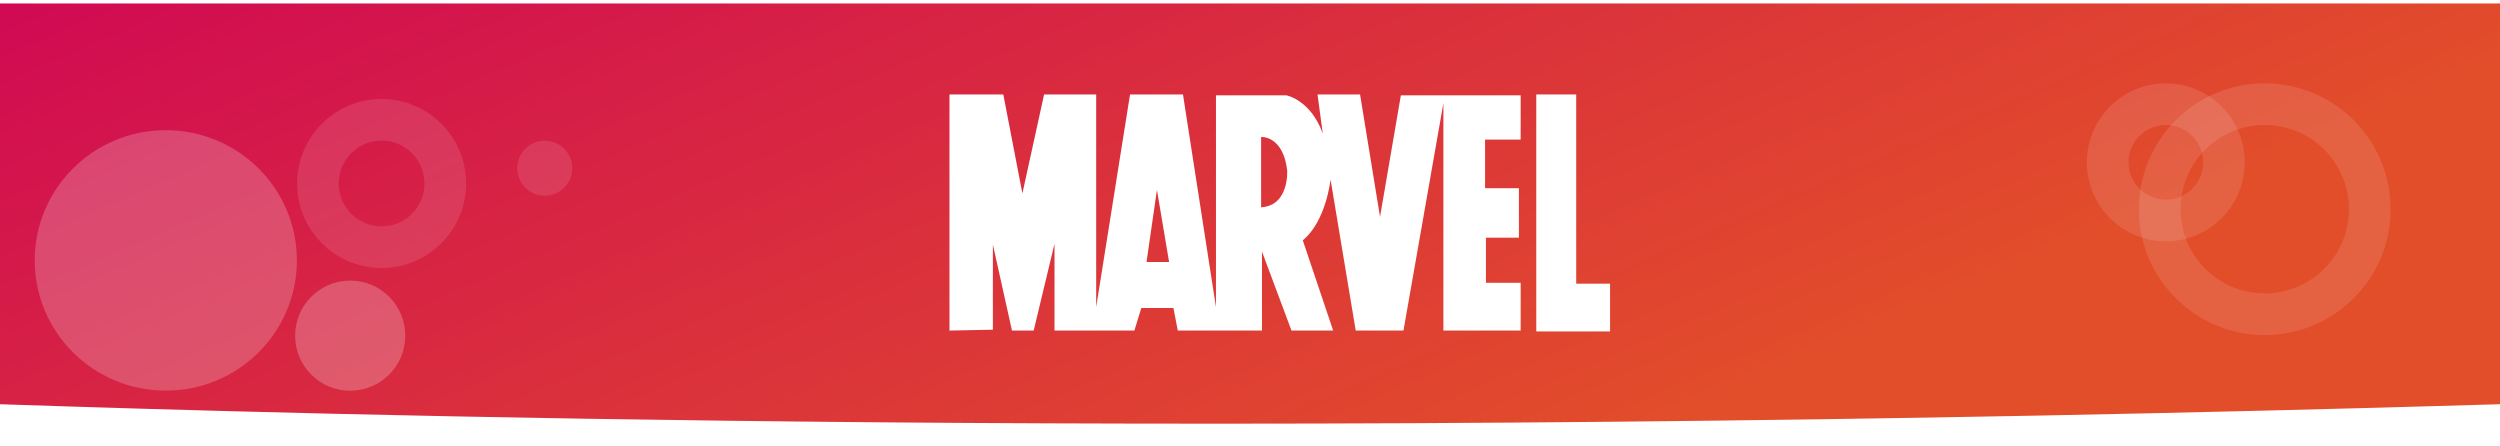 <svg width="1440" height="257" viewBox="0 0 1440 257" fill="none" xmlns="http://www.w3.org/2000/svg">
<g filter="url(#filter0_d)">
<path fill-rule="evenodd" clip-rule="evenodd" d="M1440 0H0V230.832C172.667 236.632 702 252.85 1440 230.832V0Z" fill="url(#paint0_linear)"/>
</g>
<path d="M884.899 54.405H907.899V163.405H927.399V190.905H884.899V54.405Z" fill="white"/>
<path d="M726.399 119.405C742.899 118.405 741.399 97.905 741.399 97.905C738.899 77.905 726.399 78.905 726.399 78.905V119.405ZM673.399 150.905L666.399 109.405L660.399 150.905H673.399ZM546.899 190.405V54.405H577.899L588.899 111.405L601.399 54.405H631.399V176.905L650.899 54.405H681.399L700.399 176.905V54.905H740.899C740.899 54.905 754.899 57.405 761.899 76.905L758.899 54.405H783.399L794.899 124.905L806.899 54.905H875.899V80.405H855.399V108.405H874.899V136.905H855.899V162.905H875.899V190.405H831.399V59.405L808.399 190.405H780.899L766.399 103.405C766.399 103.405 763.899 127.405 750.399 138.405L767.899 190.405H743.899L726.899 144.905V190.405H678.399L675.899 177.405H657.399L653.399 190.405H607.399V140.405L595.399 190.405H582.899L571.899 140.905V189.905L546.899 190.405Z" fill="white"/>
<ellipse cx="95.5" cy="150" rx="75.5" ry="75" fill="#F8F8F8" fill-opacity="0.22"/>
<circle cx="201.719" cy="193.335" r="31.719" fill="#F8F8F8" fill-opacity="0.24"/>
<circle cx="313.768" cy="96.88" r="15.859" fill="#F8F8F8" fill-opacity="0.12"/>
<circle cx="219.804" cy="105.691" r="36.691" stroke="#F8F8F8" stroke-opacity="0.12" stroke-width="24"/>
<circle cx="1304.5" cy="120.5" r="60.5" stroke="#F8F8F8" stroke-opacity="0.12" stroke-width="24"/>
<circle cx="1247.5" cy="93.5" r="33.5" stroke="#F8F8F8" stroke-opacity="0.12" stroke-width="24"/>
<defs>
<filter id="filter0_d" x="-12" y="-10" width="1464" height="266.038" filterUnits="userSpaceOnUse" color-interpolation-filters="sRGB">
<feFlood flood-opacity="0" result="BackgroundImageFix"/>
<feColorMatrix in="SourceAlpha" type="matrix" values="0 0 0 0 0 0 0 0 0 0 0 0 0 0 0 0 0 0 127 0"/>
<feOffset dy="2"/>
<feGaussianBlur stdDeviation="6"/>
<feColorMatrix type="matrix" values="0 0 0 0 0.863 0 0 0 0 0.208 0 0 0 0 0.224 0 0 0 1 0"/>
<feBlend mode="normal" in2="BackgroundImageFix" result="effect1_dropShadow"/>
<feBlend mode="normal" in="SourceGraphic" in2="effect1_dropShadow" result="shape"/>
</filter>
<linearGradient id="paint0_linear" x1="-16" y1="-19.177" x2="234.643" y2="560.311" gradientUnits="userSpaceOnUse">
<stop stop-color="#D00755"/>
<stop offset="1" stop-color="#E24E2A"/>
</linearGradient>
</defs>
</svg>
